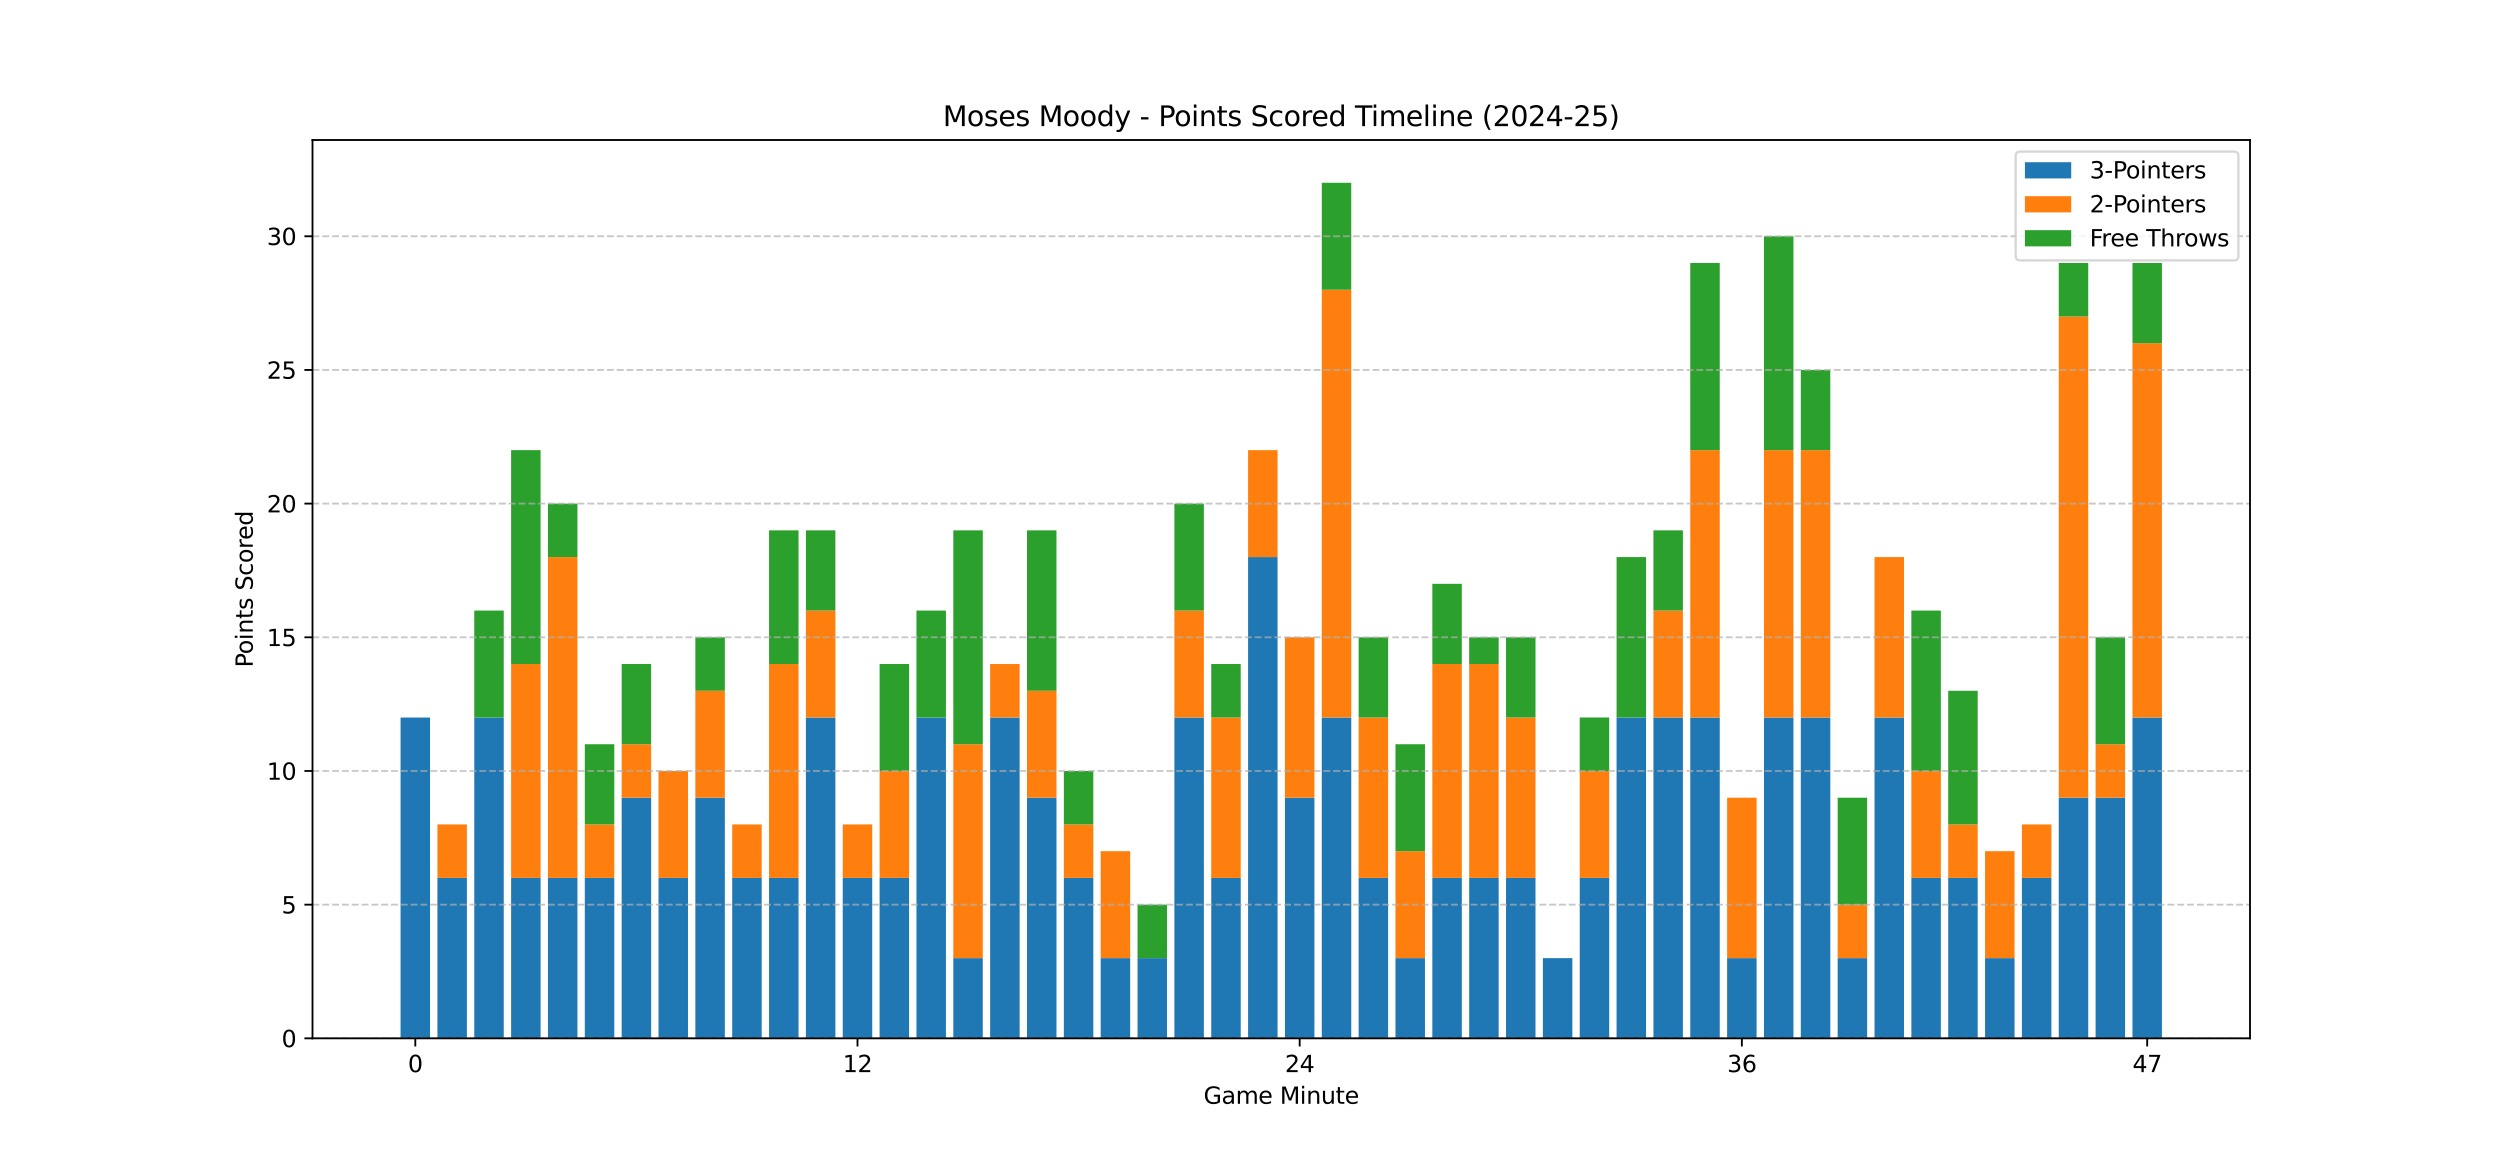 <?xml version="1.0" encoding="utf-8" standalone="no"?>
<!DOCTYPE svg PUBLIC "-//W3C//DTD SVG 1.1//EN"
  "http://www.w3.org/Graphics/SVG/1.1/DTD/svg11.dtd">
<svg xmlns:xlink="http://www.w3.org/1999/xlink" width="1080pt" height="504pt" viewBox="0 0 1080 504" xmlns="http://www.w3.org/2000/svg" version="1.1">
 <defs>
  <style type="text/css">*{stroke-linejoin: round; stroke-linecap: butt}</style>
 </defs>
 <g id="figure_1">
  <g id="patch_1">
   <path d="M 0 504 
L 1080 504 
L 1080 0 
L 0 0 
z
" style="fill: #ffffff"/>
  </g>
  <g id="axes_1">
   <g id="patch_2">
    <path d="M 135 448.56 
L 972 448.56 
L 972 60.48 
L 135 60.48 
z
" style="fill: #ffffff"/>
   </g>
   <g id="patch_3">
    <path d="M 173.045 448.56 
L 185.78 448.56 
L 185.78 309.96 
L 173.045 309.96 
z
" clip-path="url(#p8ebffae579)" style="fill: #1f77b4"/>
   </g>
   <g id="patch_4">
    <path d="M 188.964 448.56 
L 201.699 448.56 
L 201.699 379.26 
L 188.964 379.26 
z
" clip-path="url(#p8ebffae579)" style="fill: #1f77b4"/>
   </g>
   <g id="patch_5">
    <path d="M 204.883 448.56 
L 217.618 448.56 
L 217.618 309.96 
L 204.883 309.96 
z
" clip-path="url(#p8ebffae579)" style="fill: #1f77b4"/>
   </g>
   <g id="patch_6">
    <path d="M 220.801 448.56 
L 233.536 448.56 
L 233.536 379.26 
L 220.801 379.26 
z
" clip-path="url(#p8ebffae579)" style="fill: #1f77b4"/>
   </g>
   <g id="patch_7">
    <path d="M 236.72 448.56 
L 249.455 448.56 
L 249.455 379.26 
L 236.72 379.26 
z
" clip-path="url(#p8ebffae579)" style="fill: #1f77b4"/>
   </g>
   <g id="patch_8">
    <path d="M 252.638 448.56 
L 265.373 448.56 
L 265.373 379.26 
L 252.638 379.26 
z
" clip-path="url(#p8ebffae579)" style="fill: #1f77b4"/>
   </g>
   <g id="patch_9">
    <path d="M 268.557 448.56 
L 281.292 448.56 
L 281.292 344.61 
L 268.557 344.61 
z
" clip-path="url(#p8ebffae579)" style="fill: #1f77b4"/>
   </g>
   <g id="patch_10">
    <path d="M 284.476 448.56 
L 297.211 448.56 
L 297.211 379.26 
L 284.476 379.26 
z
" clip-path="url(#p8ebffae579)" style="fill: #1f77b4"/>
   </g>
   <g id="patch_11">
    <path d="M 300.394 448.56 
L 313.129 448.56 
L 313.129 344.61 
L 300.394 344.61 
z
" clip-path="url(#p8ebffae579)" style="fill: #1f77b4"/>
   </g>
   <g id="patch_12">
    <path d="M 316.313 448.56 
L 329.048 448.56 
L 329.048 379.26 
L 316.313 379.26 
z
" clip-path="url(#p8ebffae579)" style="fill: #1f77b4"/>
   </g>
   <g id="patch_13">
    <path d="M 332.231 448.56 
L 344.966 448.56 
L 344.966 379.26 
L 332.231 379.26 
z
" clip-path="url(#p8ebffae579)" style="fill: #1f77b4"/>
   </g>
   <g id="patch_14">
    <path d="M 348.15 448.56 
L 360.885 448.56 
L 360.885 309.96 
L 348.15 309.96 
z
" clip-path="url(#p8ebffae579)" style="fill: #1f77b4"/>
   </g>
   <g id="patch_15">
    <path d="M 364.069 448.56 
L 376.804 448.56 
L 376.804 379.26 
L 364.069 379.26 
z
" clip-path="url(#p8ebffae579)" style="fill: #1f77b4"/>
   </g>
   <g id="patch_16">
    <path d="M 379.987 448.56 
L 392.722 448.56 
L 392.722 379.26 
L 379.987 379.26 
z
" clip-path="url(#p8ebffae579)" style="fill: #1f77b4"/>
   </g>
   <g id="patch_17">
    <path d="M 395.906 448.56 
L 408.641 448.56 
L 408.641 309.96 
L 395.906 309.96 
z
" clip-path="url(#p8ebffae579)" style="fill: #1f77b4"/>
   </g>
   <g id="patch_18">
    <path d="M 411.824 448.56 
L 424.559 448.56 
L 424.559 413.91 
L 411.824 413.91 
z
" clip-path="url(#p8ebffae579)" style="fill: #1f77b4"/>
   </g>
   <g id="patch_19">
    <path d="M 427.743 448.56 
L 440.478 448.56 
L 440.478 309.96 
L 427.743 309.96 
z
" clip-path="url(#p8ebffae579)" style="fill: #1f77b4"/>
   </g>
   <g id="patch_20">
    <path d="M 443.662 448.56 
L 456.397 448.56 
L 456.397 344.61 
L 443.662 344.61 
z
" clip-path="url(#p8ebffae579)" style="fill: #1f77b4"/>
   </g>
   <g id="patch_21">
    <path d="M 459.58 448.56 
L 472.315 448.56 
L 472.315 379.26 
L 459.58 379.26 
z
" clip-path="url(#p8ebffae579)" style="fill: #1f77b4"/>
   </g>
   <g id="patch_22">
    <path d="M 475.499 448.56 
L 488.234 448.56 
L 488.234 413.91 
L 475.499 413.91 
z
" clip-path="url(#p8ebffae579)" style="fill: #1f77b4"/>
   </g>
   <g id="patch_23">
    <path d="M 491.417 448.56 
L 504.152 448.56 
L 504.152 413.91 
L 491.417 413.91 
z
" clip-path="url(#p8ebffae579)" style="fill: #1f77b4"/>
   </g>
   <g id="patch_24">
    <path d="M 507.336 448.56 
L 520.071 448.56 
L 520.071 309.96 
L 507.336 309.96 
z
" clip-path="url(#p8ebffae579)" style="fill: #1f77b4"/>
   </g>
   <g id="patch_25">
    <path d="M 523.255 448.56 
L 535.99 448.56 
L 535.99 379.26 
L 523.255 379.26 
z
" clip-path="url(#p8ebffae579)" style="fill: #1f77b4"/>
   </g>
   <g id="patch_26">
    <path d="M 539.173 448.56 
L 551.908 448.56 
L 551.908 240.66 
L 539.173 240.66 
z
" clip-path="url(#p8ebffae579)" style="fill: #1f77b4"/>
   </g>
   <g id="patch_27">
    <path d="M 555.092 448.56 
L 567.827 448.56 
L 567.827 344.61 
L 555.092 344.61 
z
" clip-path="url(#p8ebffae579)" style="fill: #1f77b4"/>
   </g>
   <g id="patch_28">
    <path d="M 571.01 448.56 
L 583.745 448.56 
L 583.745 309.96 
L 571.01 309.96 
z
" clip-path="url(#p8ebffae579)" style="fill: #1f77b4"/>
   </g>
   <g id="patch_29">
    <path d="M 586.929 448.56 
L 599.664 448.56 
L 599.664 379.26 
L 586.929 379.26 
z
" clip-path="url(#p8ebffae579)" style="fill: #1f77b4"/>
   </g>
   <g id="patch_30">
    <path d="M 602.848 448.56 
L 615.583 448.56 
L 615.583 413.91 
L 602.848 413.91 
z
" clip-path="url(#p8ebffae579)" style="fill: #1f77b4"/>
   </g>
   <g id="patch_31">
    <path d="M 618.766 448.56 
L 631.501 448.56 
L 631.501 379.26 
L 618.766 379.26 
z
" clip-path="url(#p8ebffae579)" style="fill: #1f77b4"/>
   </g>
   <g id="patch_32">
    <path d="M 634.685 448.56 
L 647.42 448.56 
L 647.42 379.26 
L 634.685 379.26 
z
" clip-path="url(#p8ebffae579)" style="fill: #1f77b4"/>
   </g>
   <g id="patch_33">
    <path d="M 650.603 448.56 
L 663.338 448.56 
L 663.338 379.26 
L 650.603 379.26 
z
" clip-path="url(#p8ebffae579)" style="fill: #1f77b4"/>
   </g>
   <g id="patch_34">
    <path d="M 666.522 448.56 
L 679.257 448.56 
L 679.257 413.91 
L 666.522 413.91 
z
" clip-path="url(#p8ebffae579)" style="fill: #1f77b4"/>
   </g>
   <g id="patch_35">
    <path d="M 682.441 448.56 
L 695.176 448.56 
L 695.176 379.26 
L 682.441 379.26 
z
" clip-path="url(#p8ebffae579)" style="fill: #1f77b4"/>
   </g>
   <g id="patch_36">
    <path d="M 698.359 448.56 
L 711.094 448.56 
L 711.094 309.96 
L 698.359 309.96 
z
" clip-path="url(#p8ebffae579)" style="fill: #1f77b4"/>
   </g>
   <g id="patch_37">
    <path d="M 714.278 448.56 
L 727.013 448.56 
L 727.013 309.96 
L 714.278 309.96 
z
" clip-path="url(#p8ebffae579)" style="fill: #1f77b4"/>
   </g>
   <g id="patch_38">
    <path d="M 730.196 448.56 
L 742.931 448.56 
L 742.931 309.96 
L 730.196 309.96 
z
" clip-path="url(#p8ebffae579)" style="fill: #1f77b4"/>
   </g>
   <g id="patch_39">
    <path d="M 746.115 448.56 
L 758.85 448.56 
L 758.85 413.91 
L 746.115 413.91 
z
" clip-path="url(#p8ebffae579)" style="fill: #1f77b4"/>
   </g>
   <g id="patch_40">
    <path d="M 762.034 448.56 
L 774.769 448.56 
L 774.769 309.96 
L 762.034 309.96 
z
" clip-path="url(#p8ebffae579)" style="fill: #1f77b4"/>
   </g>
   <g id="patch_41">
    <path d="M 777.952 448.56 
L 790.687 448.56 
L 790.687 309.96 
L 777.952 309.96 
z
" clip-path="url(#p8ebffae579)" style="fill: #1f77b4"/>
   </g>
   <g id="patch_42">
    <path d="M 793.871 448.56 
L 806.606 448.56 
L 806.606 413.91 
L 793.871 413.91 
z
" clip-path="url(#p8ebffae579)" style="fill: #1f77b4"/>
   </g>
   <g id="patch_43">
    <path d="M 809.789 448.56 
L 822.524 448.56 
L 822.524 309.96 
L 809.789 309.96 
z
" clip-path="url(#p8ebffae579)" style="fill: #1f77b4"/>
   </g>
   <g id="patch_44">
    <path d="M 825.708 448.56 
L 838.443 448.56 
L 838.443 379.26 
L 825.708 379.26 
z
" clip-path="url(#p8ebffae579)" style="fill: #1f77b4"/>
   </g>
   <g id="patch_45">
    <path d="M 841.627 448.56 
L 854.362 448.56 
L 854.362 379.26 
L 841.627 379.26 
z
" clip-path="url(#p8ebffae579)" style="fill: #1f77b4"/>
   </g>
   <g id="patch_46">
    <path d="M 857.545 448.56 
L 870.28 448.56 
L 870.28 413.91 
L 857.545 413.91 
z
" clip-path="url(#p8ebffae579)" style="fill: #1f77b4"/>
   </g>
   <g id="patch_47">
    <path d="M 873.464 448.56 
L 886.199 448.56 
L 886.199 379.26 
L 873.464 379.26 
z
" clip-path="url(#p8ebffae579)" style="fill: #1f77b4"/>
   </g>
   <g id="patch_48">
    <path d="M 889.382 448.56 
L 902.117 448.56 
L 902.117 344.61 
L 889.382 344.61 
z
" clip-path="url(#p8ebffae579)" style="fill: #1f77b4"/>
   </g>
   <g id="patch_49">
    <path d="M 905.301 448.56 
L 918.036 448.56 
L 918.036 344.61 
L 905.301 344.61 
z
" clip-path="url(#p8ebffae579)" style="fill: #1f77b4"/>
   </g>
   <g id="patch_50">
    <path d="M 921.22 448.56 
L 933.955 448.56 
L 933.955 309.96 
L 921.22 309.96 
z
" clip-path="url(#p8ebffae579)" style="fill: #1f77b4"/>
   </g>
   <g id="patch_51">
    <path d="M 173.045 309.96 
L 185.78 309.96 
L 185.78 309.96 
L 173.045 309.96 
z
" clip-path="url(#p8ebffae579)" style="fill: #ff7f0e"/>
   </g>
   <g id="patch_52">
    <path d="M 188.964 379.26 
L 201.699 379.26 
L 201.699 356.16 
L 188.964 356.16 
z
" clip-path="url(#p8ebffae579)" style="fill: #ff7f0e"/>
   </g>
   <g id="patch_53">
    <path d="M 204.883 309.96 
L 217.618 309.96 
L 217.618 309.96 
L 204.883 309.96 
z
" clip-path="url(#p8ebffae579)" style="fill: #ff7f0e"/>
   </g>
   <g id="patch_54">
    <path d="M 220.801 379.26 
L 233.536 379.26 
L 233.536 286.86 
L 220.801 286.86 
z
" clip-path="url(#p8ebffae579)" style="fill: #ff7f0e"/>
   </g>
   <g id="patch_55">
    <path d="M 236.72 379.26 
L 249.455 379.26 
L 249.455 240.66 
L 236.72 240.66 
z
" clip-path="url(#p8ebffae579)" style="fill: #ff7f0e"/>
   </g>
   <g id="patch_56">
    <path d="M 252.638 379.26 
L 265.373 379.26 
L 265.373 356.16 
L 252.638 356.16 
z
" clip-path="url(#p8ebffae579)" style="fill: #ff7f0e"/>
   </g>
   <g id="patch_57">
    <path d="M 268.557 344.61 
L 281.292 344.61 
L 281.292 321.51 
L 268.557 321.51 
z
" clip-path="url(#p8ebffae579)" style="fill: #ff7f0e"/>
   </g>
   <g id="patch_58">
    <path d="M 284.476 379.26 
L 297.211 379.26 
L 297.211 333.06 
L 284.476 333.06 
z
" clip-path="url(#p8ebffae579)" style="fill: #ff7f0e"/>
   </g>
   <g id="patch_59">
    <path d="M 300.394 344.61 
L 313.129 344.61 
L 313.129 298.41 
L 300.394 298.41 
z
" clip-path="url(#p8ebffae579)" style="fill: #ff7f0e"/>
   </g>
   <g id="patch_60">
    <path d="M 316.313 379.26 
L 329.048 379.26 
L 329.048 356.16 
L 316.313 356.16 
z
" clip-path="url(#p8ebffae579)" style="fill: #ff7f0e"/>
   </g>
   <g id="patch_61">
    <path d="M 332.231 379.26 
L 344.966 379.26 
L 344.966 286.86 
L 332.231 286.86 
z
" clip-path="url(#p8ebffae579)" style="fill: #ff7f0e"/>
   </g>
   <g id="patch_62">
    <path d="M 348.15 309.96 
L 360.885 309.96 
L 360.885 263.76 
L 348.15 263.76 
z
" clip-path="url(#p8ebffae579)" style="fill: #ff7f0e"/>
   </g>
   <g id="patch_63">
    <path d="M 364.069 379.26 
L 376.804 379.26 
L 376.804 356.16 
L 364.069 356.16 
z
" clip-path="url(#p8ebffae579)" style="fill: #ff7f0e"/>
   </g>
   <g id="patch_64">
    <path d="M 379.987 379.26 
L 392.722 379.26 
L 392.722 333.06 
L 379.987 333.06 
z
" clip-path="url(#p8ebffae579)" style="fill: #ff7f0e"/>
   </g>
   <g id="patch_65">
    <path d="M 395.906 309.96 
L 408.641 309.96 
L 408.641 309.96 
L 395.906 309.96 
z
" clip-path="url(#p8ebffae579)" style="fill: #ff7f0e"/>
   </g>
   <g id="patch_66">
    <path d="M 411.824 413.91 
L 424.559 413.91 
L 424.559 321.51 
L 411.824 321.51 
z
" clip-path="url(#p8ebffae579)" style="fill: #ff7f0e"/>
   </g>
   <g id="patch_67">
    <path d="M 427.743 309.96 
L 440.478 309.96 
L 440.478 286.86 
L 427.743 286.86 
z
" clip-path="url(#p8ebffae579)" style="fill: #ff7f0e"/>
   </g>
   <g id="patch_68">
    <path d="M 443.662 344.61 
L 456.397 344.61 
L 456.397 298.41 
L 443.662 298.41 
z
" clip-path="url(#p8ebffae579)" style="fill: #ff7f0e"/>
   </g>
   <g id="patch_69">
    <path d="M 459.58 379.26 
L 472.315 379.26 
L 472.315 356.16 
L 459.58 356.16 
z
" clip-path="url(#p8ebffae579)" style="fill: #ff7f0e"/>
   </g>
   <g id="patch_70">
    <path d="M 475.499 413.91 
L 488.234 413.91 
L 488.234 367.71 
L 475.499 367.71 
z
" clip-path="url(#p8ebffae579)" style="fill: #ff7f0e"/>
   </g>
   <g id="patch_71">
    <path d="M 491.417 413.91 
L 504.152 413.91 
L 504.152 413.91 
L 491.417 413.91 
z
" clip-path="url(#p8ebffae579)" style="fill: #ff7f0e"/>
   </g>
   <g id="patch_72">
    <path d="M 507.336 309.96 
L 520.071 309.96 
L 520.071 263.76 
L 507.336 263.76 
z
" clip-path="url(#p8ebffae579)" style="fill: #ff7f0e"/>
   </g>
   <g id="patch_73">
    <path d="M 523.255 379.26 
L 535.99 379.26 
L 535.99 309.96 
L 523.255 309.96 
z
" clip-path="url(#p8ebffae579)" style="fill: #ff7f0e"/>
   </g>
   <g id="patch_74">
    <path d="M 539.173 240.66 
L 551.908 240.66 
L 551.908 194.46 
L 539.173 194.46 
z
" clip-path="url(#p8ebffae579)" style="fill: #ff7f0e"/>
   </g>
   <g id="patch_75">
    <path d="M 555.092 344.61 
L 567.827 344.61 
L 567.827 275.31 
L 555.092 275.31 
z
" clip-path="url(#p8ebffae579)" style="fill: #ff7f0e"/>
   </g>
   <g id="patch_76">
    <path d="M 571.01 309.96 
L 583.745 309.96 
L 583.745 125.16 
L 571.01 125.16 
z
" clip-path="url(#p8ebffae579)" style="fill: #ff7f0e"/>
   </g>
   <g id="patch_77">
    <path d="M 586.929 379.26 
L 599.664 379.26 
L 599.664 309.96 
L 586.929 309.96 
z
" clip-path="url(#p8ebffae579)" style="fill: #ff7f0e"/>
   </g>
   <g id="patch_78">
    <path d="M 602.848 413.91 
L 615.583 413.91 
L 615.583 367.71 
L 602.848 367.71 
z
" clip-path="url(#p8ebffae579)" style="fill: #ff7f0e"/>
   </g>
   <g id="patch_79">
    <path d="M 618.766 379.26 
L 631.501 379.26 
L 631.501 286.86 
L 618.766 286.86 
z
" clip-path="url(#p8ebffae579)" style="fill: #ff7f0e"/>
   </g>
   <g id="patch_80">
    <path d="M 634.685 379.26 
L 647.42 379.26 
L 647.42 286.86 
L 634.685 286.86 
z
" clip-path="url(#p8ebffae579)" style="fill: #ff7f0e"/>
   </g>
   <g id="patch_81">
    <path d="M 650.603 379.26 
L 663.338 379.26 
L 663.338 309.96 
L 650.603 309.96 
z
" clip-path="url(#p8ebffae579)" style="fill: #ff7f0e"/>
   </g>
   <g id="patch_82">
    <path d="M 666.522 413.91 
L 679.257 413.91 
L 679.257 413.91 
L 666.522 413.91 
z
" clip-path="url(#p8ebffae579)" style="fill: #ff7f0e"/>
   </g>
   <g id="patch_83">
    <path d="M 682.441 379.26 
L 695.176 379.26 
L 695.176 333.06 
L 682.441 333.06 
z
" clip-path="url(#p8ebffae579)" style="fill: #ff7f0e"/>
   </g>
   <g id="patch_84">
    <path d="M 698.359 309.96 
L 711.094 309.96 
L 711.094 309.96 
L 698.359 309.96 
z
" clip-path="url(#p8ebffae579)" style="fill: #ff7f0e"/>
   </g>
   <g id="patch_85">
    <path d="M 714.278 309.96 
L 727.013 309.96 
L 727.013 263.76 
L 714.278 263.76 
z
" clip-path="url(#p8ebffae579)" style="fill: #ff7f0e"/>
   </g>
   <g id="patch_86">
    <path d="M 730.196 309.96 
L 742.931 309.96 
L 742.931 194.46 
L 730.196 194.46 
z
" clip-path="url(#p8ebffae579)" style="fill: #ff7f0e"/>
   </g>
   <g id="patch_87">
    <path d="M 746.115 413.91 
L 758.85 413.91 
L 758.85 344.61 
L 746.115 344.61 
z
" clip-path="url(#p8ebffae579)" style="fill: #ff7f0e"/>
   </g>
   <g id="patch_88">
    <path d="M 762.034 309.96 
L 774.769 309.96 
L 774.769 194.46 
L 762.034 194.46 
z
" clip-path="url(#p8ebffae579)" style="fill: #ff7f0e"/>
   </g>
   <g id="patch_89">
    <path d="M 777.952 309.96 
L 790.687 309.96 
L 790.687 194.46 
L 777.952 194.46 
z
" clip-path="url(#p8ebffae579)" style="fill: #ff7f0e"/>
   </g>
   <g id="patch_90">
    <path d="M 793.871 413.91 
L 806.606 413.91 
L 806.606 390.81 
L 793.871 390.81 
z
" clip-path="url(#p8ebffae579)" style="fill: #ff7f0e"/>
   </g>
   <g id="patch_91">
    <path d="M 809.789 309.96 
L 822.524 309.96 
L 822.524 240.66 
L 809.789 240.66 
z
" clip-path="url(#p8ebffae579)" style="fill: #ff7f0e"/>
   </g>
   <g id="patch_92">
    <path d="M 825.708 379.26 
L 838.443 379.26 
L 838.443 333.06 
L 825.708 333.06 
z
" clip-path="url(#p8ebffae579)" style="fill: #ff7f0e"/>
   </g>
   <g id="patch_93">
    <path d="M 841.627 379.26 
L 854.362 379.26 
L 854.362 356.16 
L 841.627 356.16 
z
" clip-path="url(#p8ebffae579)" style="fill: #ff7f0e"/>
   </g>
   <g id="patch_94">
    <path d="M 857.545 413.91 
L 870.28 413.91 
L 870.28 367.71 
L 857.545 367.71 
z
" clip-path="url(#p8ebffae579)" style="fill: #ff7f0e"/>
   </g>
   <g id="patch_95">
    <path d="M 873.464 379.26 
L 886.199 379.26 
L 886.199 356.16 
L 873.464 356.16 
z
" clip-path="url(#p8ebffae579)" style="fill: #ff7f0e"/>
   </g>
   <g id="patch_96">
    <path d="M 889.382 344.61 
L 902.117 344.61 
L 902.117 136.71 
L 889.382 136.71 
z
" clip-path="url(#p8ebffae579)" style="fill: #ff7f0e"/>
   </g>
   <g id="patch_97">
    <path d="M 905.301 344.61 
L 918.036 344.61 
L 918.036 321.51 
L 905.301 321.51 
z
" clip-path="url(#p8ebffae579)" style="fill: #ff7f0e"/>
   </g>
   <g id="patch_98">
    <path d="M 921.22 309.96 
L 933.955 309.96 
L 933.955 148.26 
L 921.22 148.26 
z
" clip-path="url(#p8ebffae579)" style="fill: #ff7f0e"/>
   </g>
   <g id="patch_99">
    <path d="M 173.045 309.96 
L 185.78 309.96 
L 185.78 309.96 
L 173.045 309.96 
z
" clip-path="url(#p8ebffae579)" style="fill: #2ca02c"/>
   </g>
   <g id="patch_100">
    <path d="M 188.964 356.16 
L 201.699 356.16 
L 201.699 356.16 
L 188.964 356.16 
z
" clip-path="url(#p8ebffae579)" style="fill: #2ca02c"/>
   </g>
   <g id="patch_101">
    <path d="M 204.883 309.96 
L 217.618 309.96 
L 217.618 263.76 
L 204.883 263.76 
z
" clip-path="url(#p8ebffae579)" style="fill: #2ca02c"/>
   </g>
   <g id="patch_102">
    <path d="M 220.801 286.86 
L 233.536 286.86 
L 233.536 194.46 
L 220.801 194.46 
z
" clip-path="url(#p8ebffae579)" style="fill: #2ca02c"/>
   </g>
   <g id="patch_103">
    <path d="M 236.72 240.66 
L 249.455 240.66 
L 249.455 217.56 
L 236.72 217.56 
z
" clip-path="url(#p8ebffae579)" style="fill: #2ca02c"/>
   </g>
   <g id="patch_104">
    <path d="M 252.638 356.16 
L 265.373 356.16 
L 265.373 321.51 
L 252.638 321.51 
z
" clip-path="url(#p8ebffae579)" style="fill: #2ca02c"/>
   </g>
   <g id="patch_105">
    <path d="M 268.557 321.51 
L 281.292 321.51 
L 281.292 286.86 
L 268.557 286.86 
z
" clip-path="url(#p8ebffae579)" style="fill: #2ca02c"/>
   </g>
   <g id="patch_106">
    <path d="M 284.476 333.06 
L 297.211 333.06 
L 297.211 333.06 
L 284.476 333.06 
z
" clip-path="url(#p8ebffae579)" style="fill: #2ca02c"/>
   </g>
   <g id="patch_107">
    <path d="M 300.394 298.41 
L 313.129 298.41 
L 313.129 275.31 
L 300.394 275.31 
z
" clip-path="url(#p8ebffae579)" style="fill: #2ca02c"/>
   </g>
   <g id="patch_108">
    <path d="M 316.313 356.16 
L 329.048 356.16 
L 329.048 356.16 
L 316.313 356.16 
z
" clip-path="url(#p8ebffae579)" style="fill: #2ca02c"/>
   </g>
   <g id="patch_109">
    <path d="M 332.231 286.86 
L 344.966 286.86 
L 344.966 229.11 
L 332.231 229.11 
z
" clip-path="url(#p8ebffae579)" style="fill: #2ca02c"/>
   </g>
   <g id="patch_110">
    <path d="M 348.15 263.76 
L 360.885 263.76 
L 360.885 229.11 
L 348.15 229.11 
z
" clip-path="url(#p8ebffae579)" style="fill: #2ca02c"/>
   </g>
   <g id="patch_111">
    <path d="M 364.069 356.16 
L 376.804 356.16 
L 376.804 356.16 
L 364.069 356.16 
z
" clip-path="url(#p8ebffae579)" style="fill: #2ca02c"/>
   </g>
   <g id="patch_112">
    <path d="M 379.987 333.06 
L 392.722 333.06 
L 392.722 286.86 
L 379.987 286.86 
z
" clip-path="url(#p8ebffae579)" style="fill: #2ca02c"/>
   </g>
   <g id="patch_113">
    <path d="M 395.906 309.96 
L 408.641 309.96 
L 408.641 263.76 
L 395.906 263.76 
z
" clip-path="url(#p8ebffae579)" style="fill: #2ca02c"/>
   </g>
   <g id="patch_114">
    <path d="M 411.824 321.51 
L 424.559 321.51 
L 424.559 229.11 
L 411.824 229.11 
z
" clip-path="url(#p8ebffae579)" style="fill: #2ca02c"/>
   </g>
   <g id="patch_115">
    <path d="M 427.743 286.86 
L 440.478 286.86 
L 440.478 286.86 
L 427.743 286.86 
z
" clip-path="url(#p8ebffae579)" style="fill: #2ca02c"/>
   </g>
   <g id="patch_116">
    <path d="M 443.662 298.41 
L 456.397 298.41 
L 456.397 229.11 
L 443.662 229.11 
z
" clip-path="url(#p8ebffae579)" style="fill: #2ca02c"/>
   </g>
   <g id="patch_117">
    <path d="M 459.58 356.16 
L 472.315 356.16 
L 472.315 333.06 
L 459.58 333.06 
z
" clip-path="url(#p8ebffae579)" style="fill: #2ca02c"/>
   </g>
   <g id="patch_118">
    <path d="M 475.499 367.71 
L 488.234 367.71 
L 488.234 367.71 
L 475.499 367.71 
z
" clip-path="url(#p8ebffae579)" style="fill: #2ca02c"/>
   </g>
   <g id="patch_119">
    <path d="M 491.417 413.91 
L 504.152 413.91 
L 504.152 390.81 
L 491.417 390.81 
z
" clip-path="url(#p8ebffae579)" style="fill: #2ca02c"/>
   </g>
   <g id="patch_120">
    <path d="M 507.336 263.76 
L 520.071 263.76 
L 520.071 217.56 
L 507.336 217.56 
z
" clip-path="url(#p8ebffae579)" style="fill: #2ca02c"/>
   </g>
   <g id="patch_121">
    <path d="M 523.255 309.96 
L 535.99 309.96 
L 535.99 286.86 
L 523.255 286.86 
z
" clip-path="url(#p8ebffae579)" style="fill: #2ca02c"/>
   </g>
   <g id="patch_122">
    <path d="M 539.173 194.46 
L 551.908 194.46 
L 551.908 194.46 
L 539.173 194.46 
z
" clip-path="url(#p8ebffae579)" style="fill: #2ca02c"/>
   </g>
   <g id="patch_123">
    <path d="M 555.092 275.31 
L 567.827 275.31 
L 567.827 275.31 
L 555.092 275.31 
z
" clip-path="url(#p8ebffae579)" style="fill: #2ca02c"/>
   </g>
   <g id="patch_124">
    <path d="M 571.01 125.16 
L 583.745 125.16 
L 583.745 78.96 
L 571.01 78.96 
z
" clip-path="url(#p8ebffae579)" style="fill: #2ca02c"/>
   </g>
   <g id="patch_125">
    <path d="M 586.929 309.96 
L 599.664 309.96 
L 599.664 275.31 
L 586.929 275.31 
z
" clip-path="url(#p8ebffae579)" style="fill: #2ca02c"/>
   </g>
   <g id="patch_126">
    <path d="M 602.848 367.71 
L 615.583 367.71 
L 615.583 321.51 
L 602.848 321.51 
z
" clip-path="url(#p8ebffae579)" style="fill: #2ca02c"/>
   </g>
   <g id="patch_127">
    <path d="M 618.766 286.86 
L 631.501 286.86 
L 631.501 252.21 
L 618.766 252.21 
z
" clip-path="url(#p8ebffae579)" style="fill: #2ca02c"/>
   </g>
   <g id="patch_128">
    <path d="M 634.685 286.86 
L 647.42 286.86 
L 647.42 275.31 
L 634.685 275.31 
z
" clip-path="url(#p8ebffae579)" style="fill: #2ca02c"/>
   </g>
   <g id="patch_129">
    <path d="M 650.603 309.96 
L 663.338 309.96 
L 663.338 275.31 
L 650.603 275.31 
z
" clip-path="url(#p8ebffae579)" style="fill: #2ca02c"/>
   </g>
   <g id="patch_130">
    <path d="M 666.522 413.91 
L 679.257 413.91 
L 679.257 413.91 
L 666.522 413.91 
z
" clip-path="url(#p8ebffae579)" style="fill: #2ca02c"/>
   </g>
   <g id="patch_131">
    <path d="M 682.441 333.06 
L 695.176 333.06 
L 695.176 309.96 
L 682.441 309.96 
z
" clip-path="url(#p8ebffae579)" style="fill: #2ca02c"/>
   </g>
   <g id="patch_132">
    <path d="M 698.359 309.96 
L 711.094 309.96 
L 711.094 240.66 
L 698.359 240.66 
z
" clip-path="url(#p8ebffae579)" style="fill: #2ca02c"/>
   </g>
   <g id="patch_133">
    <path d="M 714.278 263.76 
L 727.013 263.76 
L 727.013 229.11 
L 714.278 229.11 
z
" clip-path="url(#p8ebffae579)" style="fill: #2ca02c"/>
   </g>
   <g id="patch_134">
    <path d="M 730.196 194.46 
L 742.931 194.46 
L 742.931 113.61 
L 730.196 113.61 
z
" clip-path="url(#p8ebffae579)" style="fill: #2ca02c"/>
   </g>
   <g id="patch_135">
    <path d="M 746.115 344.61 
L 758.85 344.61 
L 758.85 344.61 
L 746.115 344.61 
z
" clip-path="url(#p8ebffae579)" style="fill: #2ca02c"/>
   </g>
   <g id="patch_136">
    <path d="M 762.034 194.46 
L 774.769 194.46 
L 774.769 102.06 
L 762.034 102.06 
z
" clip-path="url(#p8ebffae579)" style="fill: #2ca02c"/>
   </g>
   <g id="patch_137">
    <path d="M 777.952 194.46 
L 790.687 194.46 
L 790.687 159.81 
L 777.952 159.81 
z
" clip-path="url(#p8ebffae579)" style="fill: #2ca02c"/>
   </g>
   <g id="patch_138">
    <path d="M 793.871 390.81 
L 806.606 390.81 
L 806.606 344.61 
L 793.871 344.61 
z
" clip-path="url(#p8ebffae579)" style="fill: #2ca02c"/>
   </g>
   <g id="patch_139">
    <path d="M 809.789 240.66 
L 822.524 240.66 
L 822.524 240.66 
L 809.789 240.66 
z
" clip-path="url(#p8ebffae579)" style="fill: #2ca02c"/>
   </g>
   <g id="patch_140">
    <path d="M 825.708 333.06 
L 838.443 333.06 
L 838.443 263.76 
L 825.708 263.76 
z
" clip-path="url(#p8ebffae579)" style="fill: #2ca02c"/>
   </g>
   <g id="patch_141">
    <path d="M 841.627 356.16 
L 854.362 356.16 
L 854.362 298.41 
L 841.627 298.41 
z
" clip-path="url(#p8ebffae579)" style="fill: #2ca02c"/>
   </g>
   <g id="patch_142">
    <path d="M 857.545 367.71 
L 870.28 367.71 
L 870.28 367.71 
L 857.545 367.71 
z
" clip-path="url(#p8ebffae579)" style="fill: #2ca02c"/>
   </g>
   <g id="patch_143">
    <path d="M 873.464 356.16 
L 886.199 356.16 
L 886.199 356.16 
L 873.464 356.16 
z
" clip-path="url(#p8ebffae579)" style="fill: #2ca02c"/>
   </g>
   <g id="patch_144">
    <path d="M 889.382 136.71 
L 902.117 136.71 
L 902.117 113.61 
L 889.382 113.61 
z
" clip-path="url(#p8ebffae579)" style="fill: #2ca02c"/>
   </g>
   <g id="patch_145">
    <path d="M 905.301 321.51 
L 918.036 321.51 
L 918.036 275.31 
L 905.301 275.31 
z
" clip-path="url(#p8ebffae579)" style="fill: #2ca02c"/>
   </g>
   <g id="patch_146">
    <path d="M 921.22 148.26 
L 933.955 148.26 
L 933.955 113.61 
L 921.22 113.61 
z
" clip-path="url(#p8ebffae579)" style="fill: #2ca02c"/>
   </g>
   <g id="matplotlib.axis_1">
    <g id="xtick_1">
     <g id="line2d_1">
      <defs>
       <path id="m4d4ae972fb" d="M 0 0 
L 0 3.5 
" style="stroke: #000000; stroke-width: 0.8"/>
      </defs>
      <g>
       <use xlink:href="#m4d4ae972fb" x="179.413" y="448.56" style="stroke: #000000; stroke-width: 0.8"/>
      </g>
     </g>
     <g id="text_1">
      <!-- 0 -->
      <g transform="translate(176.232 463.158) scale(0.1 -0.1)">
       <defs>
        <path id="DejaVuSans-30" d="M 2034 4250 
Q 1547 4250 1301 3770 
Q 1056 3291 1056 2328 
Q 1056 1369 1301 889 
Q 1547 409 2034 409 
Q 2525 409 2770 889 
Q 3016 1369 3016 2328 
Q 3016 3291 2770 3770 
Q 2525 4250 2034 4250 
z
M 2034 4750 
Q 2819 4750 3233 4129 
Q 3647 3509 3647 2328 
Q 3647 1150 3233 529 
Q 2819 -91 2034 -91 
Q 1250 -91 836 529 
Q 422 1150 422 2328 
Q 422 3509 836 4129 
Q 1250 4750 2034 4750 
z
" transform="scale(0.016)"/>
       </defs>
       <use xlink:href="#DejaVuSans-30"/>
      </g>
     </g>
    </g>
    <g id="xtick_2">
     <g id="line2d_2">
      <g>
       <use xlink:href="#m4d4ae972fb" x="370.436" y="448.56" style="stroke: #000000; stroke-width: 0.8"/>
      </g>
     </g>
     <g id="text_2">
      <!-- 12 -->
      <g transform="translate(364.074 463.158) scale(0.1 -0.1)">
       <defs>
        <path id="DejaVuSans-31" d="M 794 531 
L 1825 531 
L 1825 4091 
L 703 3866 
L 703 4441 
L 1819 4666 
L 2450 4666 
L 2450 531 
L 3481 531 
L 3481 0 
L 794 0 
L 794 531 
z
" transform="scale(0.016)"/>
        <path id="DejaVuSans-32" d="M 1228 531 
L 3431 531 
L 3431 0 
L 469 0 
L 469 531 
Q 828 903 1448 1529 
Q 2069 2156 2228 2338 
Q 2531 2678 2651 2914 
Q 2772 3150 2772 3378 
Q 2772 3750 2511 3984 
Q 2250 4219 1831 4219 
Q 1534 4219 1204 4116 
Q 875 4013 500 3803 
L 500 4441 
Q 881 4594 1212 4672 
Q 1544 4750 1819 4750 
Q 2544 4750 2975 4387 
Q 3406 4025 3406 3419 
Q 3406 3131 3298 2873 
Q 3191 2616 2906 2266 
Q 2828 2175 2409 1742 
Q 1991 1309 1228 531 
z
" transform="scale(0.016)"/>
       </defs>
       <use xlink:href="#DejaVuSans-31"/>
       <use xlink:href="#DejaVuSans-32" transform="translate(63.623 0)"/>
      </g>
     </g>
    </g>
    <g id="xtick_3">
     <g id="line2d_3">
      <g>
       <use xlink:href="#m4d4ae972fb" x="561.459" y="448.56" style="stroke: #000000; stroke-width: 0.8"/>
      </g>
     </g>
     <g id="text_3">
      <!-- 24 -->
      <g transform="translate(555.097 463.158) scale(0.1 -0.1)">
       <defs>
        <path id="DejaVuSans-34" d="M 2419 4116 
L 825 1625 
L 2419 1625 
L 2419 4116 
z
M 2253 4666 
L 3047 4666 
L 3047 1625 
L 3713 1625 
L 3713 1100 
L 3047 1100 
L 3047 0 
L 2419 0 
L 2419 1100 
L 313 1100 
L 313 1709 
L 2253 4666 
z
" transform="scale(0.016)"/>
       </defs>
       <use xlink:href="#DejaVuSans-32"/>
       <use xlink:href="#DejaVuSans-34" transform="translate(63.623 0)"/>
      </g>
     </g>
    </g>
    <g id="xtick_4">
     <g id="line2d_4">
      <g>
       <use xlink:href="#m4d4ae972fb" x="752.483" y="448.56" style="stroke: #000000; stroke-width: 0.8"/>
      </g>
     </g>
     <g id="text_4">
      <!-- 36 -->
      <g transform="translate(746.12 463.158) scale(0.1 -0.1)">
       <defs>
        <path id="DejaVuSans-33" d="M 2597 2516 
Q 3050 2419 3304 2112 
Q 3559 1806 3559 1356 
Q 3559 666 3084 287 
Q 2609 -91 1734 -91 
Q 1441 -91 1130 -33 
Q 819 25 488 141 
L 488 750 
Q 750 597 1062 519 
Q 1375 441 1716 441 
Q 2309 441 2620 675 
Q 2931 909 2931 1356 
Q 2931 1769 2642 2001 
Q 2353 2234 1838 2234 
L 1294 2234 
L 1294 2753 
L 1863 2753 
Q 2328 2753 2575 2939 
Q 2822 3125 2822 3475 
Q 2822 3834 2567 4026 
Q 2313 4219 1838 4219 
Q 1578 4219 1281 4162 
Q 984 4106 628 3988 
L 628 4550 
Q 988 4650 1302 4700 
Q 1616 4750 1894 4750 
Q 2613 4750 3031 4423 
Q 3450 4097 3450 3541 
Q 3450 3153 3228 2886 
Q 3006 2619 2597 2516 
z
" transform="scale(0.016)"/>
        <path id="DejaVuSans-36" d="M 2113 2584 
Q 1688 2584 1439 2293 
Q 1191 2003 1191 1497 
Q 1191 994 1439 701 
Q 1688 409 2113 409 
Q 2538 409 2786 701 
Q 3034 994 3034 1497 
Q 3034 2003 2786 2293 
Q 2538 2584 2113 2584 
z
M 3366 4563 
L 3366 3988 
Q 3128 4100 2886 4159 
Q 2644 4219 2406 4219 
Q 1781 4219 1451 3797 
Q 1122 3375 1075 2522 
Q 1259 2794 1537 2939 
Q 1816 3084 2150 3084 
Q 2853 3084 3261 2657 
Q 3669 2231 3669 1497 
Q 3669 778 3244 343 
Q 2819 -91 2113 -91 
Q 1303 -91 875 529 
Q 447 1150 447 2328 
Q 447 3434 972 4092 
Q 1497 4750 2381 4750 
Q 2619 4750 2861 4703 
Q 3103 4656 3366 4563 
z
" transform="scale(0.016)"/>
       </defs>
       <use xlink:href="#DejaVuSans-33"/>
       <use xlink:href="#DejaVuSans-36" transform="translate(63.623 0)"/>
      </g>
     </g>
    </g>
    <g id="xtick_5">
     <g id="line2d_5">
      <g>
       <use xlink:href="#m4d4ae972fb" x="927.587" y="448.56" style="stroke: #000000; stroke-width: 0.8"/>
      </g>
     </g>
     <g id="text_5">
      <!-- 47 -->
      <g transform="translate(921.225 463.158) scale(0.1 -0.1)">
       <defs>
        <path id="DejaVuSans-37" d="M 525 4666 
L 3525 4666 
L 3525 4397 
L 1831 0 
L 1172 0 
L 2766 4134 
L 525 4134 
L 525 4666 
z
" transform="scale(0.016)"/>
       </defs>
       <use xlink:href="#DejaVuSans-34"/>
       <use xlink:href="#DejaVuSans-37" transform="translate(63.623 0)"/>
      </g>
     </g>
    </g>
    <g id="text_6">
     <!-- Game Minute -->
     <g transform="translate(519.948 476.837) scale(0.1 -0.1)">
      <defs>
       <path id="DejaVuSans-47" d="M 3809 666 
L 3809 1919 
L 2778 1919 
L 2778 2438 
L 4434 2438 
L 4434 434 
Q 4069 175 3628 42 
Q 3188 -91 2688 -91 
Q 1594 -91 976 548 
Q 359 1188 359 2328 
Q 359 3472 976 4111 
Q 1594 4750 2688 4750 
Q 3144 4750 3555 4637 
Q 3966 4525 4313 4306 
L 4313 3634 
Q 3963 3931 3569 4081 
Q 3175 4231 2741 4231 
Q 1884 4231 1454 3753 
Q 1025 3275 1025 2328 
Q 1025 1384 1454 906 
Q 1884 428 2741 428 
Q 3075 428 3337 486 
Q 3600 544 3809 666 
z
" transform="scale(0.016)"/>
       <path id="DejaVuSans-61" d="M 2194 1759 
Q 1497 1759 1228 1600 
Q 959 1441 959 1056 
Q 959 750 1161 570 
Q 1363 391 1709 391 
Q 2188 391 2477 730 
Q 2766 1069 2766 1631 
L 2766 1759 
L 2194 1759 
z
M 3341 1997 
L 3341 0 
L 2766 0 
L 2766 531 
Q 2569 213 2275 61 
Q 1981 -91 1556 -91 
Q 1019 -91 701 211 
Q 384 513 384 1019 
Q 384 1609 779 1909 
Q 1175 2209 1959 2209 
L 2766 2209 
L 2766 2266 
Q 2766 2663 2505 2880 
Q 2244 3097 1772 3097 
Q 1472 3097 1187 3025 
Q 903 2953 641 2809 
L 641 3341 
Q 956 3463 1253 3523 
Q 1550 3584 1831 3584 
Q 2591 3584 2966 3190 
Q 3341 2797 3341 1997 
z
" transform="scale(0.016)"/>
       <path id="DejaVuSans-6d" d="M 3328 2828 
Q 3544 3216 3844 3400 
Q 4144 3584 4550 3584 
Q 5097 3584 5394 3201 
Q 5691 2819 5691 2113 
L 5691 0 
L 5113 0 
L 5113 2094 
Q 5113 2597 4934 2840 
Q 4756 3084 4391 3084 
Q 3944 3084 3684 2787 
Q 3425 2491 3425 1978 
L 3425 0 
L 2847 0 
L 2847 2094 
Q 2847 2600 2669 2842 
Q 2491 3084 2119 3084 
Q 1678 3084 1418 2786 
Q 1159 2488 1159 1978 
L 1159 0 
L 581 0 
L 581 3500 
L 1159 3500 
L 1159 2956 
Q 1356 3278 1631 3431 
Q 1906 3584 2284 3584 
Q 2666 3584 2933 3390 
Q 3200 3197 3328 2828 
z
" transform="scale(0.016)"/>
       <path id="DejaVuSans-65" d="M 3597 1894 
L 3597 1613 
L 953 1613 
Q 991 1019 1311 708 
Q 1631 397 2203 397 
Q 2534 397 2845 478 
Q 3156 559 3463 722 
L 3463 178 
Q 3153 47 2828 -22 
Q 2503 -91 2169 -91 
Q 1331 -91 842 396 
Q 353 884 353 1716 
Q 353 2575 817 3079 
Q 1281 3584 2069 3584 
Q 2775 3584 3186 3129 
Q 3597 2675 3597 1894 
z
M 3022 2063 
Q 3016 2534 2758 2815 
Q 2500 3097 2075 3097 
Q 1594 3097 1305 2825 
Q 1016 2553 972 2059 
L 3022 2063 
z
" transform="scale(0.016)"/>
       <path id="DejaVuSans-20" transform="scale(0.016)"/>
       <path id="DejaVuSans-4d" d="M 628 4666 
L 1569 4666 
L 2759 1491 
L 3956 4666 
L 4897 4666 
L 4897 0 
L 4281 0 
L 4281 4097 
L 3078 897 
L 2444 897 
L 1241 4097 
L 1241 0 
L 628 0 
L 628 4666 
z
" transform="scale(0.016)"/>
       <path id="DejaVuSans-69" d="M 603 3500 
L 1178 3500 
L 1178 0 
L 603 0 
L 603 3500 
z
M 603 4863 
L 1178 4863 
L 1178 4134 
L 603 4134 
L 603 4863 
z
" transform="scale(0.016)"/>
       <path id="DejaVuSans-6e" d="M 3513 2113 
L 3513 0 
L 2938 0 
L 2938 2094 
Q 2938 2591 2744 2837 
Q 2550 3084 2163 3084 
Q 1697 3084 1428 2787 
Q 1159 2491 1159 1978 
L 1159 0 
L 581 0 
L 581 3500 
L 1159 3500 
L 1159 2956 
Q 1366 3272 1645 3428 
Q 1925 3584 2291 3584 
Q 2894 3584 3203 3211 
Q 3513 2838 3513 2113 
z
" transform="scale(0.016)"/>
       <path id="DejaVuSans-75" d="M 544 1381 
L 544 3500 
L 1119 3500 
L 1119 1403 
Q 1119 906 1312 657 
Q 1506 409 1894 409 
Q 2359 409 2629 706 
Q 2900 1003 2900 1516 
L 2900 3500 
L 3475 3500 
L 3475 0 
L 2900 0 
L 2900 538 
Q 2691 219 2414 64 
Q 2138 -91 1772 -91 
Q 1169 -91 856 284 
Q 544 659 544 1381 
z
M 1991 3584 
L 1991 3584 
z
" transform="scale(0.016)"/>
       <path id="DejaVuSans-74" d="M 1172 4494 
L 1172 3500 
L 2356 3500 
L 2356 3053 
L 1172 3053 
L 1172 1153 
Q 1172 725 1289 603 
Q 1406 481 1766 481 
L 2356 481 
L 2356 0 
L 1766 0 
Q 1100 0 847 248 
Q 594 497 594 1153 
L 594 3053 
L 172 3053 
L 172 3500 
L 594 3500 
L 594 4494 
L 1172 4494 
z
" transform="scale(0.016)"/>
      </defs>
      <use xlink:href="#DejaVuSans-47"/>
      <use xlink:href="#DejaVuSans-61" transform="translate(77.49 0)"/>
      <use xlink:href="#DejaVuSans-6d" transform="translate(138.77 0)"/>
      <use xlink:href="#DejaVuSans-65" transform="translate(236.182 0)"/>
      <use xlink:href="#DejaVuSans-20" transform="translate(297.705 0)"/>
      <use xlink:href="#DejaVuSans-4d" transform="translate(329.492 0)"/>
      <use xlink:href="#DejaVuSans-69" transform="translate(415.771 0)"/>
      <use xlink:href="#DejaVuSans-6e" transform="translate(443.555 0)"/>
      <use xlink:href="#DejaVuSans-75" transform="translate(506.934 0)"/>
      <use xlink:href="#DejaVuSans-74" transform="translate(570.312 0)"/>
      <use xlink:href="#DejaVuSans-65" transform="translate(609.521 0)"/>
     </g>
    </g>
   </g>
   <g id="matplotlib.axis_2">
    <g id="ytick_1">
     <g id="line2d_6">
      <path d="M 135 448.56 
L 972 448.56 
" clip-path="url(#p8ebffae579)" style="fill: none; stroke-dasharray: 2.96,1.28; stroke-dashoffset: 0; stroke: #b0b0b0; stroke-opacity: 0.7; stroke-width: 0.8"/>
     </g>
     <g id="line2d_7">
      <defs>
       <path id="mf901d68b2d" d="M 0 0 
L -3.5 0 
" style="stroke: #000000; stroke-width: 0.8"/>
      </defs>
      <g>
       <use xlink:href="#mf901d68b2d" x="135" y="448.56" style="stroke: #000000; stroke-width: 0.8"/>
      </g>
     </g>
     <g id="text_7">
      <!-- 0 -->
      <g transform="translate(121.638 452.359) scale(0.1 -0.1)">
       <use xlink:href="#DejaVuSans-30"/>
      </g>
     </g>
    </g>
    <g id="ytick_2">
     <g id="line2d_8">
      <path d="M 135 390.81 
L 972 390.81 
" clip-path="url(#p8ebffae579)" style="fill: none; stroke-dasharray: 2.96,1.28; stroke-dashoffset: 0; stroke: #b0b0b0; stroke-opacity: 0.7; stroke-width: 0.8"/>
     </g>
     <g id="line2d_9">
      <g>
       <use xlink:href="#mf901d68b2d" x="135" y="390.81" style="stroke: #000000; stroke-width: 0.8"/>
      </g>
     </g>
     <g id="text_8">
      <!-- 5 -->
      <g transform="translate(121.638 394.609) scale(0.1 -0.1)">
       <defs>
        <path id="DejaVuSans-35" d="M 691 4666 
L 3169 4666 
L 3169 4134 
L 1269 4134 
L 1269 2991 
Q 1406 3038 1543 3061 
Q 1681 3084 1819 3084 
Q 2600 3084 3056 2656 
Q 3513 2228 3513 1497 
Q 3513 744 3044 326 
Q 2575 -91 1722 -91 
Q 1428 -91 1123 -41 
Q 819 9 494 109 
L 494 744 
Q 775 591 1075 516 
Q 1375 441 1709 441 
Q 2250 441 2565 725 
Q 2881 1009 2881 1497 
Q 2881 1984 2565 2268 
Q 2250 2553 1709 2553 
Q 1456 2553 1204 2497 
Q 953 2441 691 2322 
L 691 4666 
z
" transform="scale(0.016)"/>
       </defs>
       <use xlink:href="#DejaVuSans-35"/>
      </g>
     </g>
    </g>
    <g id="ytick_3">
     <g id="line2d_10">
      <path d="M 135 333.06 
L 972 333.06 
" clip-path="url(#p8ebffae579)" style="fill: none; stroke-dasharray: 2.96,1.28; stroke-dashoffset: 0; stroke: #b0b0b0; stroke-opacity: 0.7; stroke-width: 0.8"/>
     </g>
     <g id="line2d_11">
      <g>
       <use xlink:href="#mf901d68b2d" x="135" y="333.06" style="stroke: #000000; stroke-width: 0.8"/>
      </g>
     </g>
     <g id="text_9">
      <!-- 10 -->
      <g transform="translate(115.275 336.859) scale(0.1 -0.1)">
       <use xlink:href="#DejaVuSans-31"/>
       <use xlink:href="#DejaVuSans-30" transform="translate(63.623 0)"/>
      </g>
     </g>
    </g>
    <g id="ytick_4">
     <g id="line2d_12">
      <path d="M 135 275.31 
L 972 275.31 
" clip-path="url(#p8ebffae579)" style="fill: none; stroke-dasharray: 2.96,1.28; stroke-dashoffset: 0; stroke: #b0b0b0; stroke-opacity: 0.7; stroke-width: 0.8"/>
     </g>
     <g id="line2d_13">
      <g>
       <use xlink:href="#mf901d68b2d" x="135" y="275.31" style="stroke: #000000; stroke-width: 0.8"/>
      </g>
     </g>
     <g id="text_10">
      <!-- 15 -->
      <g transform="translate(115.275 279.109) scale(0.1 -0.1)">
       <use xlink:href="#DejaVuSans-31"/>
       <use xlink:href="#DejaVuSans-35" transform="translate(63.623 0)"/>
      </g>
     </g>
    </g>
    <g id="ytick_5">
     <g id="line2d_14">
      <path d="M 135 217.56 
L 972 217.56 
" clip-path="url(#p8ebffae579)" style="fill: none; stroke-dasharray: 2.96,1.28; stroke-dashoffset: 0; stroke: #b0b0b0; stroke-opacity: 0.7; stroke-width: 0.8"/>
     </g>
     <g id="line2d_15">
      <g>
       <use xlink:href="#mf901d68b2d" x="135" y="217.56" style="stroke: #000000; stroke-width: 0.8"/>
      </g>
     </g>
     <g id="text_11">
      <!-- 20 -->
      <g transform="translate(115.275 221.359) scale(0.1 -0.1)">
       <use xlink:href="#DejaVuSans-32"/>
       <use xlink:href="#DejaVuSans-30" transform="translate(63.623 0)"/>
      </g>
     </g>
    </g>
    <g id="ytick_6">
     <g id="line2d_16">
      <path d="M 135 159.81 
L 972 159.81 
" clip-path="url(#p8ebffae579)" style="fill: none; stroke-dasharray: 2.96,1.28; stroke-dashoffset: 0; stroke: #b0b0b0; stroke-opacity: 0.7; stroke-width: 0.8"/>
     </g>
     <g id="line2d_17">
      <g>
       <use xlink:href="#mf901d68b2d" x="135" y="159.81" style="stroke: #000000; stroke-width: 0.8"/>
      </g>
     </g>
     <g id="text_12">
      <!-- 25 -->
      <g transform="translate(115.275 163.609) scale(0.1 -0.1)">
       <use xlink:href="#DejaVuSans-32"/>
       <use xlink:href="#DejaVuSans-35" transform="translate(63.623 0)"/>
      </g>
     </g>
    </g>
    <g id="ytick_7">
     <g id="line2d_18">
      <path d="M 135 102.06 
L 972 102.06 
" clip-path="url(#p8ebffae579)" style="fill: none; stroke-dasharray: 2.96,1.28; stroke-dashoffset: 0; stroke: #b0b0b0; stroke-opacity: 0.7; stroke-width: 0.8"/>
     </g>
     <g id="line2d_19">
      <g>
       <use xlink:href="#mf901d68b2d" x="135" y="102.06" style="stroke: #000000; stroke-width: 0.8"/>
      </g>
     </g>
     <g id="text_13">
      <!-- 30 -->
      <g transform="translate(115.275 105.859) scale(0.1 -0.1)">
       <use xlink:href="#DejaVuSans-33"/>
       <use xlink:href="#DejaVuSans-30" transform="translate(63.623 0)"/>
      </g>
     </g>
    </g>
    <g id="text_14">
     <!-- Points Scored -->
     <g transform="translate(109.195 288.301) rotate(-90) scale(0.1 -0.1)">
      <defs>
       <path id="DejaVuSans-50" d="M 1259 4147 
L 1259 2394 
L 2053 2394 
Q 2494 2394 2734 2622 
Q 2975 2850 2975 3272 
Q 2975 3691 2734 3919 
Q 2494 4147 2053 4147 
L 1259 4147 
z
M 628 4666 
L 2053 4666 
Q 2838 4666 3239 4311 
Q 3641 3956 3641 3272 
Q 3641 2581 3239 2228 
Q 2838 1875 2053 1875 
L 1259 1875 
L 1259 0 
L 628 0 
L 628 4666 
z
" transform="scale(0.016)"/>
       <path id="DejaVuSans-6f" d="M 1959 3097 
Q 1497 3097 1228 2736 
Q 959 2375 959 1747 
Q 959 1119 1226 758 
Q 1494 397 1959 397 
Q 2419 397 2687 759 
Q 2956 1122 2956 1747 
Q 2956 2369 2687 2733 
Q 2419 3097 1959 3097 
z
M 1959 3584 
Q 2709 3584 3137 3096 
Q 3566 2609 3566 1747 
Q 3566 888 3137 398 
Q 2709 -91 1959 -91 
Q 1206 -91 779 398 
Q 353 888 353 1747 
Q 353 2609 779 3096 
Q 1206 3584 1959 3584 
z
" transform="scale(0.016)"/>
       <path id="DejaVuSans-73" d="M 2834 3397 
L 2834 2853 
Q 2591 2978 2328 3040 
Q 2066 3103 1784 3103 
Q 1356 3103 1142 2972 
Q 928 2841 928 2578 
Q 928 2378 1081 2264 
Q 1234 2150 1697 2047 
L 1894 2003 
Q 2506 1872 2764 1633 
Q 3022 1394 3022 966 
Q 3022 478 2636 193 
Q 2250 -91 1575 -91 
Q 1294 -91 989 -36 
Q 684 19 347 128 
L 347 722 
Q 666 556 975 473 
Q 1284 391 1588 391 
Q 1994 391 2212 530 
Q 2431 669 2431 922 
Q 2431 1156 2273 1281 
Q 2116 1406 1581 1522 
L 1381 1569 
Q 847 1681 609 1914 
Q 372 2147 372 2553 
Q 372 3047 722 3315 
Q 1072 3584 1716 3584 
Q 2034 3584 2315 3537 
Q 2597 3491 2834 3397 
z
" transform="scale(0.016)"/>
       <path id="DejaVuSans-53" d="M 3425 4513 
L 3425 3897 
Q 3066 4069 2747 4153 
Q 2428 4238 2131 4238 
Q 1616 4238 1336 4038 
Q 1056 3838 1056 3469 
Q 1056 3159 1242 3001 
Q 1428 2844 1947 2747 
L 2328 2669 
Q 3034 2534 3370 2195 
Q 3706 1856 3706 1288 
Q 3706 609 3251 259 
Q 2797 -91 1919 -91 
Q 1588 -91 1214 -16 
Q 841 59 441 206 
L 441 856 
Q 825 641 1194 531 
Q 1563 422 1919 422 
Q 2459 422 2753 634 
Q 3047 847 3047 1241 
Q 3047 1584 2836 1778 
Q 2625 1972 2144 2069 
L 1759 2144 
Q 1053 2284 737 2584 
Q 422 2884 422 3419 
Q 422 4038 858 4394 
Q 1294 4750 2059 4750 
Q 2388 4750 2728 4690 
Q 3069 4631 3425 4513 
z
" transform="scale(0.016)"/>
       <path id="DejaVuSans-63" d="M 3122 3366 
L 3122 2828 
Q 2878 2963 2633 3030 
Q 2388 3097 2138 3097 
Q 1578 3097 1268 2742 
Q 959 2388 959 1747 
Q 959 1106 1268 751 
Q 1578 397 2138 397 
Q 2388 397 2633 464 
Q 2878 531 3122 666 
L 3122 134 
Q 2881 22 2623 -34 
Q 2366 -91 2075 -91 
Q 1284 -91 818 406 
Q 353 903 353 1747 
Q 353 2603 823 3093 
Q 1294 3584 2113 3584 
Q 2378 3584 2631 3529 
Q 2884 3475 3122 3366 
z
" transform="scale(0.016)"/>
       <path id="DejaVuSans-72" d="M 2631 2963 
Q 2534 3019 2420 3045 
Q 2306 3072 2169 3072 
Q 1681 3072 1420 2755 
Q 1159 2438 1159 1844 
L 1159 0 
L 581 0 
L 581 3500 
L 1159 3500 
L 1159 2956 
Q 1341 3275 1631 3429 
Q 1922 3584 2338 3584 
Q 2397 3584 2469 3576 
Q 2541 3569 2628 3553 
L 2631 2963 
z
" transform="scale(0.016)"/>
       <path id="DejaVuSans-64" d="M 2906 2969 
L 2906 4863 
L 3481 4863 
L 3481 0 
L 2906 0 
L 2906 525 
Q 2725 213 2448 61 
Q 2172 -91 1784 -91 
Q 1150 -91 751 415 
Q 353 922 353 1747 
Q 353 2572 751 3078 
Q 1150 3584 1784 3584 
Q 2172 3584 2448 3432 
Q 2725 3281 2906 2969 
z
M 947 1747 
Q 947 1113 1208 752 
Q 1469 391 1925 391 
Q 2381 391 2643 752 
Q 2906 1113 2906 1747 
Q 2906 2381 2643 2742 
Q 2381 3103 1925 3103 
Q 1469 3103 1208 2742 
Q 947 2381 947 1747 
z
" transform="scale(0.016)"/>
      </defs>
      <use xlink:href="#DejaVuSans-50"/>
      <use xlink:href="#DejaVuSans-6f" transform="translate(56.678 0)"/>
      <use xlink:href="#DejaVuSans-69" transform="translate(117.859 0)"/>
      <use xlink:href="#DejaVuSans-6e" transform="translate(145.643 0)"/>
      <use xlink:href="#DejaVuSans-74" transform="translate(209.021 0)"/>
      <use xlink:href="#DejaVuSans-73" transform="translate(248.23 0)"/>
      <use xlink:href="#DejaVuSans-20" transform="translate(300.33 0)"/>
      <use xlink:href="#DejaVuSans-53" transform="translate(332.117 0)"/>
      <use xlink:href="#DejaVuSans-63" transform="translate(395.594 0)"/>
      <use xlink:href="#DejaVuSans-6f" transform="translate(450.574 0)"/>
      <use xlink:href="#DejaVuSans-72" transform="translate(511.756 0)"/>
      <use xlink:href="#DejaVuSans-65" transform="translate(550.619 0)"/>
      <use xlink:href="#DejaVuSans-64" transform="translate(612.143 0)"/>
     </g>
    </g>
   </g>
   <g id="patch_147">
    <path d="M 135 448.56 
L 135 60.48 
" style="fill: none; stroke: #000000; stroke-width: 0.8; stroke-linejoin: miter; stroke-linecap: square"/>
   </g>
   <g id="patch_148">
    <path d="M 972 448.56 
L 972 60.48 
" style="fill: none; stroke: #000000; stroke-width: 0.8; stroke-linejoin: miter; stroke-linecap: square"/>
   </g>
   <g id="patch_149">
    <path d="M 135 448.56 
L 972 448.56 
" style="fill: none; stroke: #000000; stroke-width: 0.8; stroke-linejoin: miter; stroke-linecap: square"/>
   </g>
   <g id="patch_150">
    <path d="M 135 60.48 
L 972 60.48 
" style="fill: none; stroke: #000000; stroke-width: 0.8; stroke-linejoin: miter; stroke-linecap: square"/>
   </g>
   <g id="text_15">
    <!-- Moses Moody - Points Scored Timeline (2024-25) -->
    <g transform="translate(407.332 54.48) scale(0.12 -0.12)">
     <defs>
      <path id="DejaVuSans-79" d="M 2059 -325 
Q 1816 -950 1584 -1140 
Q 1353 -1331 966 -1331 
L 506 -1331 
L 506 -850 
L 844 -850 
Q 1081 -850 1212 -737 
Q 1344 -625 1503 -206 
L 1606 56 
L 191 3500 
L 800 3500 
L 1894 763 
L 2988 3500 
L 3597 3500 
L 2059 -325 
z
" transform="scale(0.016)"/>
      <path id="DejaVuSans-2d" d="M 313 2009 
L 1997 2009 
L 1997 1497 
L 313 1497 
L 313 2009 
z
" transform="scale(0.016)"/>
      <path id="DejaVuSans-54" d="M -19 4666 
L 3928 4666 
L 3928 4134 
L 2272 4134 
L 2272 0 
L 1638 0 
L 1638 4134 
L -19 4134 
L -19 4666 
z
" transform="scale(0.016)"/>
      <path id="DejaVuSans-6c" d="M 603 4863 
L 1178 4863 
L 1178 0 
L 603 0 
L 603 4863 
z
" transform="scale(0.016)"/>
      <path id="DejaVuSans-28" d="M 1984 4856 
Q 1566 4138 1362 3434 
Q 1159 2731 1159 2009 
Q 1159 1288 1364 580 
Q 1569 -128 1984 -844 
L 1484 -844 
Q 1016 -109 783 600 
Q 550 1309 550 2009 
Q 550 2706 781 3412 
Q 1013 4119 1484 4856 
L 1984 4856 
z
" transform="scale(0.016)"/>
      <path id="DejaVuSans-29" d="M 513 4856 
L 1013 4856 
Q 1481 4119 1714 3412 
Q 1947 2706 1947 2009 
Q 1947 1309 1714 600 
Q 1481 -109 1013 -844 
L 513 -844 
Q 928 -128 1133 580 
Q 1338 1288 1338 2009 
Q 1338 2731 1133 3434 
Q 928 4138 513 4856 
z
" transform="scale(0.016)"/>
     </defs>
     <use xlink:href="#DejaVuSans-4d"/>
     <use xlink:href="#DejaVuSans-6f" transform="translate(86.279 0)"/>
     <use xlink:href="#DejaVuSans-73" transform="translate(147.461 0)"/>
     <use xlink:href="#DejaVuSans-65" transform="translate(199.561 0)"/>
     <use xlink:href="#DejaVuSans-73" transform="translate(261.084 0)"/>
     <use xlink:href="#DejaVuSans-20" transform="translate(313.184 0)"/>
     <use xlink:href="#DejaVuSans-4d" transform="translate(344.971 0)"/>
     <use xlink:href="#DejaVuSans-6f" transform="translate(431.25 0)"/>
     <use xlink:href="#DejaVuSans-6f" transform="translate(492.432 0)"/>
     <use xlink:href="#DejaVuSans-64" transform="translate(553.613 0)"/>
     <use xlink:href="#DejaVuSans-79" transform="translate(617.09 0)"/>
     <use xlink:href="#DejaVuSans-20" transform="translate(676.27 0)"/>
     <use xlink:href="#DejaVuSans-2d" transform="translate(708.057 0)"/>
     <use xlink:href="#DejaVuSans-20" transform="translate(744.141 0)"/>
     <use xlink:href="#DejaVuSans-50" transform="translate(775.928 0)"/>
     <use xlink:href="#DejaVuSans-6f" transform="translate(832.605 0)"/>
     <use xlink:href="#DejaVuSans-69" transform="translate(893.787 0)"/>
     <use xlink:href="#DejaVuSans-6e" transform="translate(921.57 0)"/>
     <use xlink:href="#DejaVuSans-74" transform="translate(984.949 0)"/>
     <use xlink:href="#DejaVuSans-73" transform="translate(1024.158 0)"/>
     <use xlink:href="#DejaVuSans-20" transform="translate(1076.258 0)"/>
     <use xlink:href="#DejaVuSans-53" transform="translate(1108.045 0)"/>
     <use xlink:href="#DejaVuSans-63" transform="translate(1171.521 0)"/>
     <use xlink:href="#DejaVuSans-6f" transform="translate(1226.502 0)"/>
     <use xlink:href="#DejaVuSans-72" transform="translate(1287.684 0)"/>
     <use xlink:href="#DejaVuSans-65" transform="translate(1326.547 0)"/>
     <use xlink:href="#DejaVuSans-64" transform="translate(1388.07 0)"/>
     <use xlink:href="#DejaVuSans-20" transform="translate(1451.547 0)"/>
     <use xlink:href="#DejaVuSans-54" transform="translate(1483.334 0)"/>
     <use xlink:href="#DejaVuSans-69" transform="translate(1541.293 0)"/>
     <use xlink:href="#DejaVuSans-6d" transform="translate(1569.076 0)"/>
     <use xlink:href="#DejaVuSans-65" transform="translate(1666.488 0)"/>
     <use xlink:href="#DejaVuSans-6c" transform="translate(1728.012 0)"/>
     <use xlink:href="#DejaVuSans-69" transform="translate(1755.795 0)"/>
     <use xlink:href="#DejaVuSans-6e" transform="translate(1783.578 0)"/>
     <use xlink:href="#DejaVuSans-65" transform="translate(1846.957 0)"/>
     <use xlink:href="#DejaVuSans-20" transform="translate(1908.48 0)"/>
     <use xlink:href="#DejaVuSans-28" transform="translate(1940.268 0)"/>
     <use xlink:href="#DejaVuSans-32" transform="translate(1979.281 0)"/>
     <use xlink:href="#DejaVuSans-30" transform="translate(2042.904 0)"/>
     <use xlink:href="#DejaVuSans-32" transform="translate(2106.527 0)"/>
     <use xlink:href="#DejaVuSans-34" transform="translate(2170.15 0)"/>
     <use xlink:href="#DejaVuSans-2d" transform="translate(2233.773 0)"/>
     <use xlink:href="#DejaVuSans-32" transform="translate(2269.857 0)"/>
     <use xlink:href="#DejaVuSans-35" transform="translate(2333.48 0)"/>
     <use xlink:href="#DejaVuSans-29" transform="translate(2397.104 0)"/>
    </g>
   </g>
   <g id="legend_1">
    <g id="patch_151">
     <path d="M 872.766 112.514 
L 965 112.514 
Q 967 112.514 967 110.514 
L 967 67.48 
Q 967 65.48 965 65.48 
L 872.766 65.48 
Q 870.766 65.48 870.766 67.48 
L 870.766 110.514 
Q 870.766 112.514 872.766 112.514 
z
" style="fill: #ffffff; opacity: 0.8; stroke: #cccccc; stroke-linejoin: miter"/>
    </g>
    <g id="patch_152">
     <path d="M 874.766 77.078 
L 894.766 77.078 
L 894.766 70.078 
L 874.766 70.078 
z
" style="fill: #1f77b4"/>
    </g>
    <g id="text_16">
     <!-- 3-Pointers -->
     <g transform="translate(902.766 77.078) scale(0.1 -0.1)">
      <use xlink:href="#DejaVuSans-33"/>
      <use xlink:href="#DejaVuSans-2d" transform="translate(63.623 0)"/>
      <use xlink:href="#DejaVuSans-50" transform="translate(99.707 0)"/>
      <use xlink:href="#DejaVuSans-6f" transform="translate(156.385 0)"/>
      <use xlink:href="#DejaVuSans-69" transform="translate(217.566 0)"/>
      <use xlink:href="#DejaVuSans-6e" transform="translate(245.35 0)"/>
      <use xlink:href="#DejaVuSans-74" transform="translate(308.729 0)"/>
      <use xlink:href="#DejaVuSans-65" transform="translate(347.938 0)"/>
      <use xlink:href="#DejaVuSans-72" transform="translate(409.461 0)"/>
      <use xlink:href="#DejaVuSans-73" transform="translate(450.574 0)"/>
     </g>
    </g>
    <g id="patch_153">
     <path d="M 874.766 91.757 
L 894.766 91.757 
L 894.766 84.757 
L 874.766 84.757 
z
" style="fill: #ff7f0e"/>
    </g>
    <g id="text_17">
     <!-- 2-Pointers -->
     <g transform="translate(902.766 91.757) scale(0.1 -0.1)">
      <use xlink:href="#DejaVuSans-32"/>
      <use xlink:href="#DejaVuSans-2d" transform="translate(63.623 0)"/>
      <use xlink:href="#DejaVuSans-50" transform="translate(99.707 0)"/>
      <use xlink:href="#DejaVuSans-6f" transform="translate(156.385 0)"/>
      <use xlink:href="#DejaVuSans-69" transform="translate(217.566 0)"/>
      <use xlink:href="#DejaVuSans-6e" transform="translate(245.35 0)"/>
      <use xlink:href="#DejaVuSans-74" transform="translate(308.729 0)"/>
      <use xlink:href="#DejaVuSans-65" transform="translate(347.938 0)"/>
      <use xlink:href="#DejaVuSans-72" transform="translate(409.461 0)"/>
      <use xlink:href="#DejaVuSans-73" transform="translate(450.574 0)"/>
     </g>
    </g>
    <g id="patch_154">
     <path d="M 874.766 106.435 
L 894.766 106.435 
L 894.766 99.435 
L 874.766 99.435 
z
" style="fill: #2ca02c"/>
    </g>
    <g id="text_18">
     <!-- Free Throws -->
     <g transform="translate(902.766 106.435) scale(0.1 -0.1)">
      <defs>
       <path id="DejaVuSans-46" d="M 628 4666 
L 3309 4666 
L 3309 4134 
L 1259 4134 
L 1259 2759 
L 3109 2759 
L 3109 2228 
L 1259 2228 
L 1259 0 
L 628 0 
L 628 4666 
z
" transform="scale(0.016)"/>
       <path id="DejaVuSans-68" d="M 3513 2113 
L 3513 0 
L 2938 0 
L 2938 2094 
Q 2938 2591 2744 2837 
Q 2550 3084 2163 3084 
Q 1697 3084 1428 2787 
Q 1159 2491 1159 1978 
L 1159 0 
L 581 0 
L 581 4863 
L 1159 4863 
L 1159 2956 
Q 1366 3272 1645 3428 
Q 1925 3584 2291 3584 
Q 2894 3584 3203 3211 
Q 3513 2838 3513 2113 
z
" transform="scale(0.016)"/>
       <path id="DejaVuSans-77" d="M 269 3500 
L 844 3500 
L 1563 769 
L 2278 3500 
L 2956 3500 
L 3675 769 
L 4391 3500 
L 4966 3500 
L 4050 0 
L 3372 0 
L 2619 2869 
L 1863 0 
L 1184 0 
L 269 3500 
z
" transform="scale(0.016)"/>
      </defs>
      <use xlink:href="#DejaVuSans-46"/>
      <use xlink:href="#DejaVuSans-72" transform="translate(50.27 0)"/>
      <use xlink:href="#DejaVuSans-65" transform="translate(89.133 0)"/>
      <use xlink:href="#DejaVuSans-65" transform="translate(150.656 0)"/>
      <use xlink:href="#DejaVuSans-20" transform="translate(212.18 0)"/>
      <use xlink:href="#DejaVuSans-54" transform="translate(243.967 0)"/>
      <use xlink:href="#DejaVuSans-68" transform="translate(305.051 0)"/>
      <use xlink:href="#DejaVuSans-72" transform="translate(368.43 0)"/>
      <use xlink:href="#DejaVuSans-6f" transform="translate(407.293 0)"/>
      <use xlink:href="#DejaVuSans-77" transform="translate(468.475 0)"/>
      <use xlink:href="#DejaVuSans-73" transform="translate(550.262 0)"/>
     </g>
    </g>
   </g>
  </g>
 </g>
 <defs>
  <clipPath id="p8ebffae579">
   <rect x="135" y="60.48" width="837" height="388.08"/>
  </clipPath>
 </defs>
</svg>
